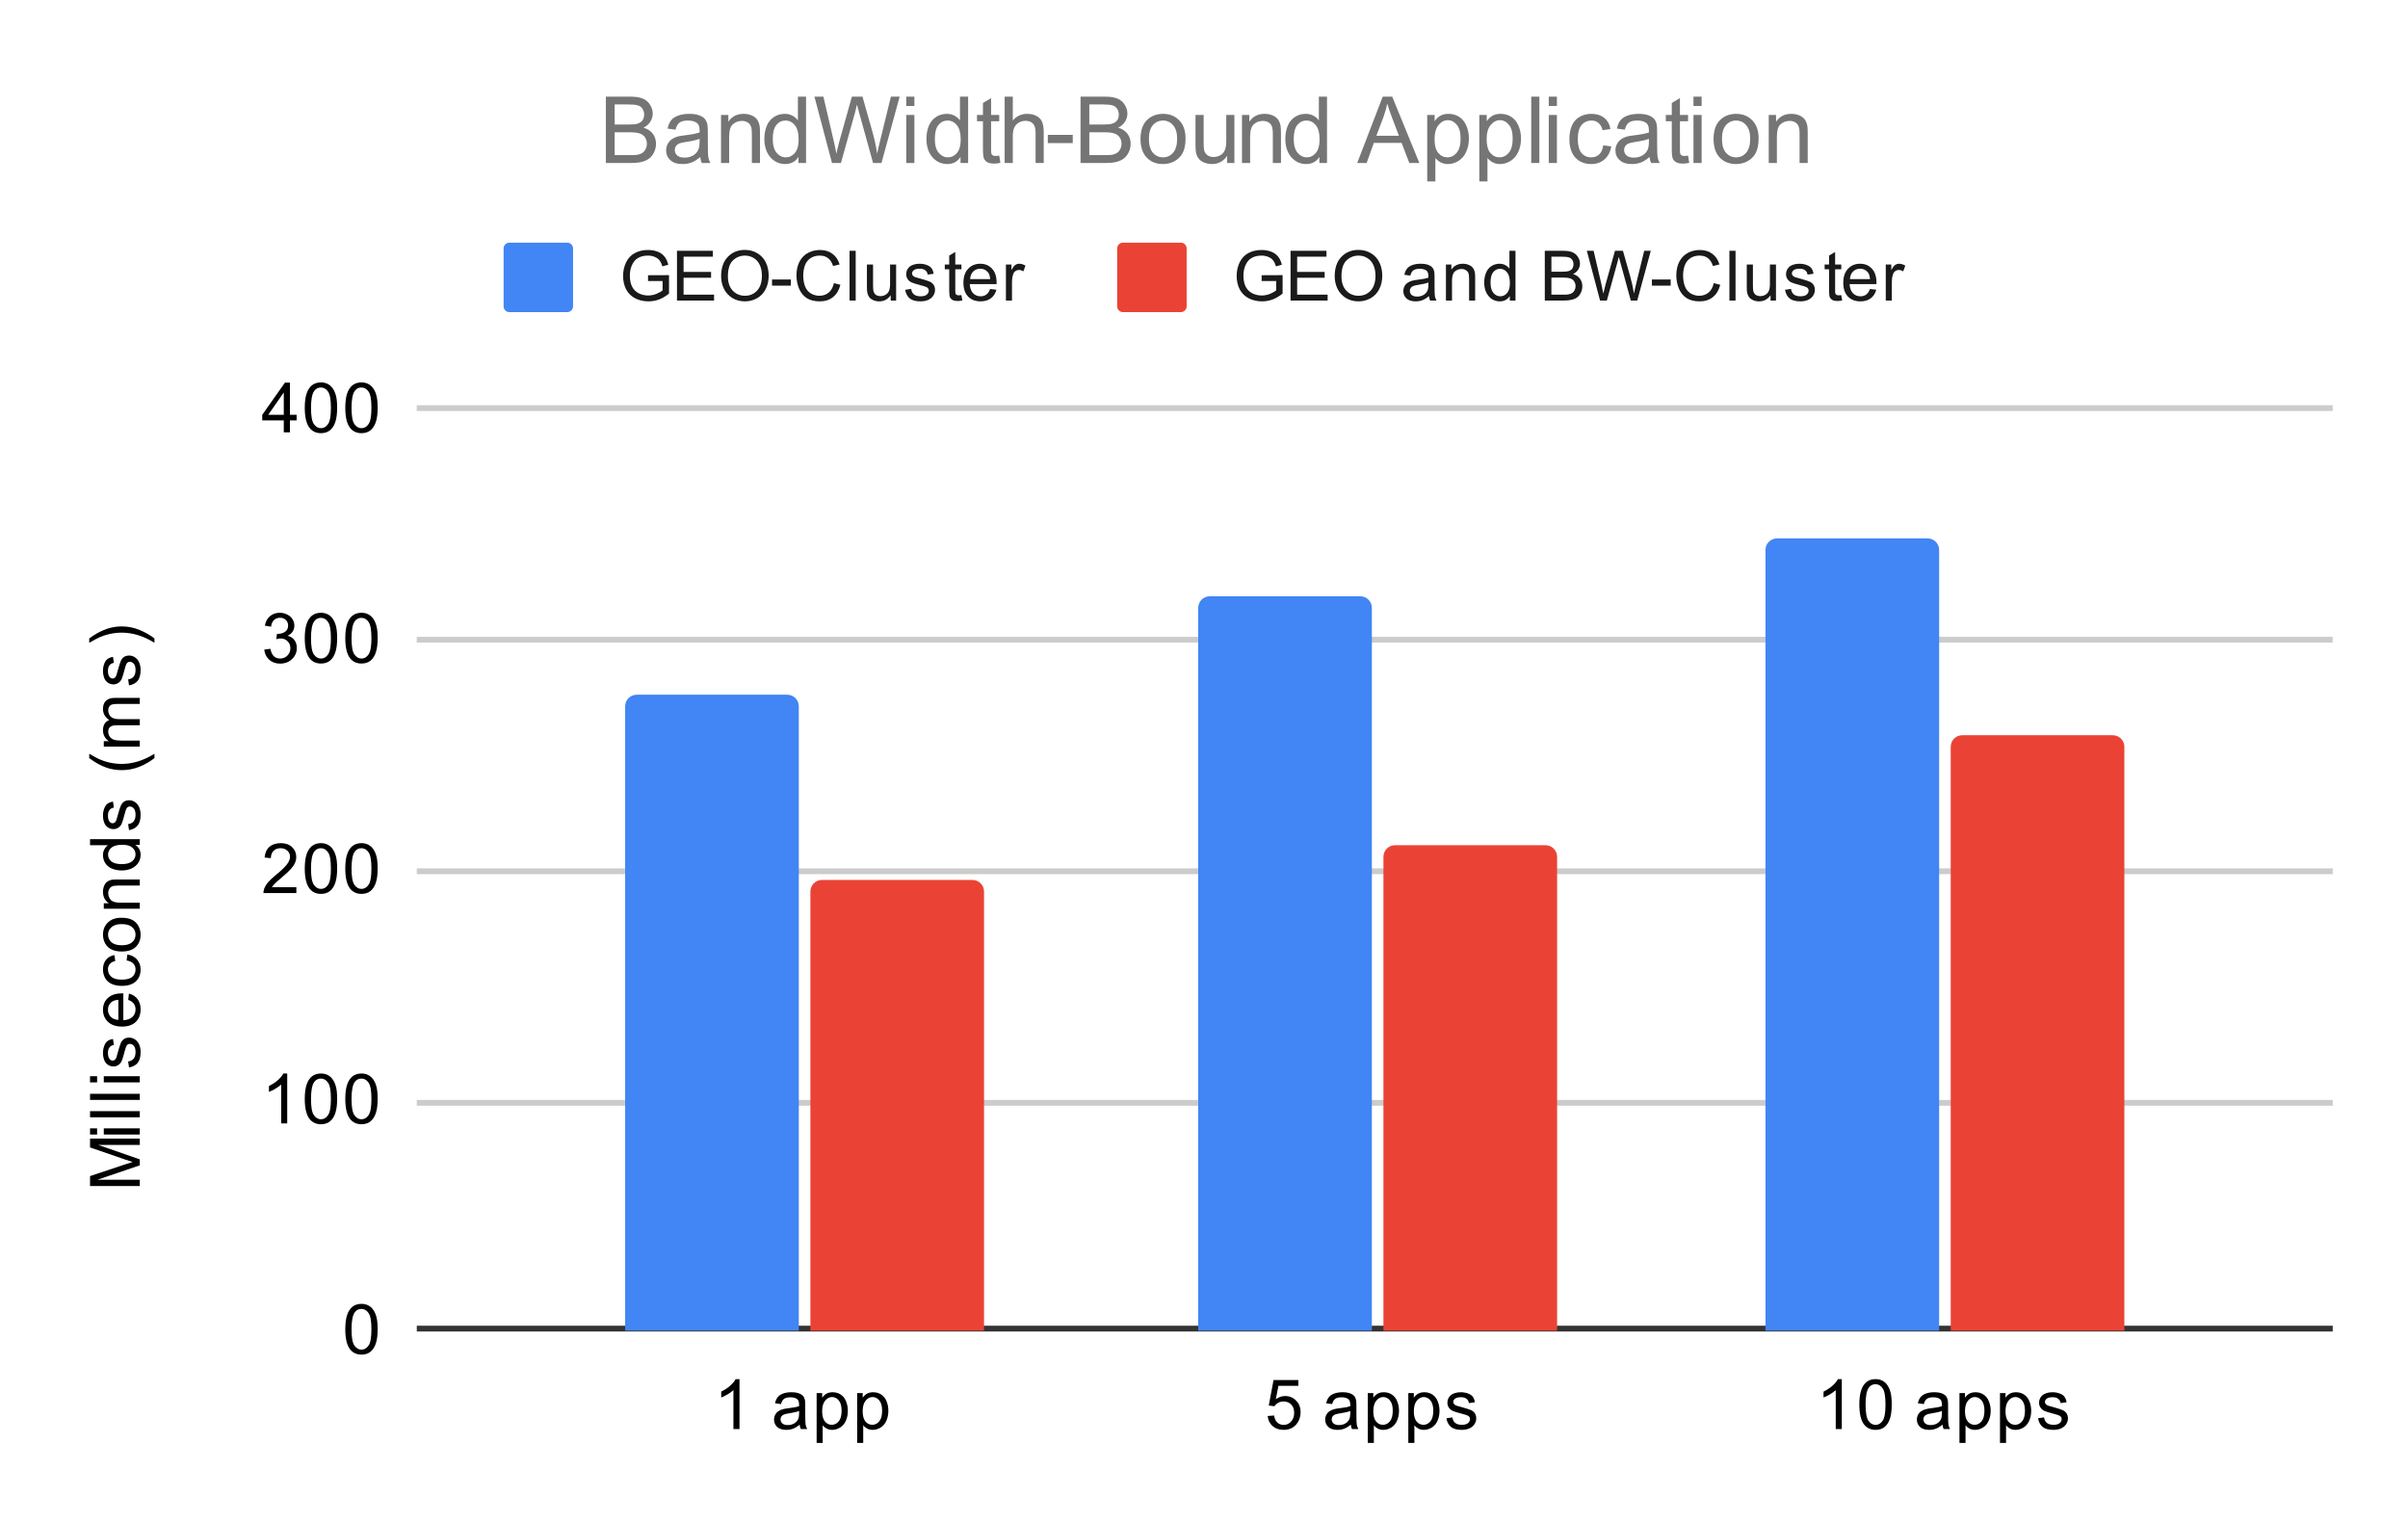 <svg version="1.1" viewBox="0.0 0.0 416.0 263.0" fill="none" stroke="none" stroke-linecap="square" stroke-miterlimit="10" width="416" height="263" xmlns:xlink="http://www.w3.org/1999/xlink" xmlns="http://www.w3.org/2000/svg"><path fill="#ffffff" d="M0 0L416.0 0L416.0 263.0L0 263.0L0 0Z" fill-rule="nonzero"/><path stroke="#333333" stroke-width="1.0" stroke-linecap="butt" d="M72.5 229.5L402.5 229.5" fill-rule="nonzero"/><path stroke="#cccccc" stroke-width="1.0" stroke-linecap="butt" d="M72.5 190.5L402.5 190.5" fill-rule="nonzero"/><path stroke="#cccccc" stroke-width="1.0" stroke-linecap="butt" d="M72.5 150.5L402.5 150.5" fill-rule="nonzero"/><path stroke="#cccccc" stroke-width="1.0" stroke-linecap="butt" d="M72.5 110.5L402.5 110.5" fill-rule="nonzero"/><path stroke="#cccccc" stroke-width="1.0" stroke-linecap="butt" d="M72.5 70.5L402.5 70.5" fill-rule="nonzero"/><clipPath id="id_0"><path d="M72.15 70.683L402.85 70.683L402.85 229.85L72.15 229.85L72.15 70.683Z" clip-rule="nonzero"/></clipPath><path stroke="#000000" stroke-width="2.0" stroke-linecap="butt" stroke-opacity="0.0" clip-path="url(#id_0)" d="M138.0 230.0L108.0 230.0L108.0 122.0C108.0 120.895 108.895 120.0 110.0 120.0L136.0 120.0C137.105 120.0 138.0 120.895 138.0 122.0Z" fill-rule="nonzero"/><path fill="#4285f4" clip-path="url(#id_0)" d="M138.0 230.0L108.0 230.0L108.0 122.0C108.0 120.895 108.895 120.0 110.0 120.0L136.0 120.0C137.105 120.0 138.0 120.895 138.0 122.0Z" fill-rule="nonzero"/><path stroke="#000000" stroke-width="2.0" stroke-linecap="butt" stroke-opacity="0.0" clip-path="url(#id_0)" d="M237.0 230.0L207.0 230.0L207.0 105.0C207.0 103.895 207.895 103.0 209.0 103.0L235.0 103.0C236.105 103.0 237.0 103.895 237.0 105.0Z" fill-rule="nonzero"/><path fill="#4285f4" clip-path="url(#id_0)" d="M237.0 230.0L207.0 230.0L207.0 105.0C207.0 103.895 207.895 103.0 209.0 103.0L235.0 103.0C236.105 103.0 237.0 103.895 237.0 105.0Z" fill-rule="nonzero"/><path stroke="#000000" stroke-width="2.0" stroke-linecap="butt" stroke-opacity="0.0" clip-path="url(#id_0)" d="M335.0 230.0L305.0 230.0L305.0 95.0C305.0 93.895 305.895 93.0 307.0 93.0L333.0 93.0C334.105 93.0 335.0 93.895 335.0 95.0Z" fill-rule="nonzero"/><path fill="#4285f4" clip-path="url(#id_0)" d="M335.0 230.0L305.0 230.0L305.0 95.0C305.0 93.895 305.895 93.0 307.0 93.0L333.0 93.0C334.105 93.0 335.0 93.895 335.0 95.0Z" fill-rule="nonzero"/><path stroke="#000000" stroke-width="2.0" stroke-linecap="butt" stroke-opacity="0.0" clip-path="url(#id_0)" d="M170.0 230.0L140.0 230.0L140.0 154.0C140.0 152.895 140.895 152.0 142.0 152.0L168.0 152.0C169.105 152.0 170.0 152.895 170.0 154.0Z" fill-rule="nonzero"/><path fill="#ea4335" clip-path="url(#id_0)" d="M170.0 230.0L140.0 230.0L140.0 154.0C140.0 152.895 140.895 152.0 142.0 152.0L168.0 152.0C169.105 152.0 170.0 152.895 170.0 154.0Z" fill-rule="nonzero"/><path stroke="#000000" stroke-width="2.0" stroke-linecap="butt" stroke-opacity="0.0" clip-path="url(#id_0)" d="M269.0 230.0L239.0 230.0L239.0 148.0C239.0 146.895 239.895 146.0 241.0 146.0L267.0 146.0C268.105 146.0 269.0 146.895 269.0 148.0Z" fill-rule="nonzero"/><path fill="#ea4335" clip-path="url(#id_0)" d="M269.0 230.0L239.0 230.0L239.0 148.0C239.0 146.895 239.895 146.0 241.0 146.0L267.0 146.0C268.105 146.0 269.0 146.895 269.0 148.0Z" fill-rule="nonzero"/><path stroke="#000000" stroke-width="2.0" stroke-linecap="butt" stroke-opacity="0.0" clip-path="url(#id_0)" d="M367.0 230.0L337.0 230.0L337.0 129.0C337.0 127.895 337.895 127.0 339.0 127.0L365.0 127.0C366.105 127.0 367.0 127.895 367.0 129.0Z" fill-rule="nonzero"/><path fill="#ea4335" clip-path="url(#id_0)" d="M367.0 230.0L337.0 230.0L337.0 129.0C337.0 127.895 337.895 127.0 339.0 127.0L365.0 127.0C366.105 127.0 367.0 127.895 367.0 129.0Z" fill-rule="nonzero"/><path fill="#000000" d="M24.15 204.876L15.556 204.876L15.556 203.157L21.634 201.126Q22.494 200.845 22.916 200.72Q22.447 200.579 21.541 200.267L15.556 198.204L15.556 196.673L24.15 196.673L24.15 197.767L16.963 197.767L24.15 200.267L24.15 201.298L16.838 203.782L24.15 203.782L24.15 204.876ZM16.775 195.97L15.556 195.97L15.556 194.907L16.775 194.907L16.775 195.97ZM24.15 195.97L17.931 195.97L17.931 194.907L24.15 194.907L24.15 195.97ZM24.15 193.001L15.556 193.001L15.556 191.939L24.15 191.939L24.15 193.001ZM24.15 190.001L15.556 190.001L15.556 188.939L24.15 188.939L24.15 190.001ZM16.775 186.97L15.556 186.97L15.556 185.907L16.775 185.907L16.775 186.97ZM24.15 186.97L17.931 186.97L17.931 185.907L24.15 185.907L24.15 186.97ZM22.291 184.392L22.134 183.36Q22.759 183.267 23.088 182.876Q23.416 182.47 23.416 181.735Q23.416 181.017 23.134 180.673Q22.838 180.314 22.431 180.314Q22.072 180.314 21.869 180.626Q21.728 180.845 21.509 181.704Q21.213 182.86 21.009 183.314Q20.791 183.751 20.416 183.985Q20.041 184.22 19.572 184.22Q19.166 184.22 18.806 184.032Q18.447 183.845 18.213 183.517Q18.041 183.267 17.916 182.845Q17.791 182.423 17.791 181.923Q17.791 181.204 18.009 180.657Q18.213 180.095 18.572 179.829Q18.931 179.564 19.525 179.47L19.666 180.501Q19.197 180.564 18.931 180.907Q18.65 181.235 18.65 181.86Q18.65 182.579 18.9 182.892Q19.134 183.204 19.463 183.204Q19.666 183.204 19.822 183.079Q19.994 182.939 20.103 182.673Q20.166 182.517 20.369 181.735Q20.681 180.61 20.869 180.173Q21.056 179.735 21.416 179.485Q21.775 179.235 22.322 179.235Q22.853 179.235 23.322 179.548Q23.775 179.845 24.041 180.423Q24.291 181.001 24.291 181.735Q24.291 182.954 23.791 183.595Q23.275 184.22 22.291 184.392ZM22.15 172.72L22.275 171.626Q23.228 171.876 23.759 172.579Q24.291 173.282 24.291 174.36Q24.291 175.72 23.447 176.532Q22.603 177.329 21.088 177.329Q19.525 177.329 18.666 176.517Q17.791 175.704 17.791 174.423Q17.791 173.173 18.634 172.392Q19.478 171.595 21.025 171.595Q21.119 171.595 21.306 171.595L21.306 176.235Q22.338 176.173 22.884 175.657Q23.416 175.142 23.416 174.36Q23.416 173.782 23.119 173.376Q22.806 172.954 22.15 172.72ZM20.447 176.173L20.447 172.704Q19.65 172.767 19.259 173.095Q18.65 173.61 18.65 174.407Q18.65 175.142 19.134 175.642Q19.619 176.126 20.447 176.173ZM21.869 165.907L22.009 164.876Q23.072 165.048 23.681 165.751Q24.291 166.454 24.291 167.47Q24.291 168.751 23.463 169.532Q22.619 170.298 21.056 170.298Q20.056 170.298 19.306 169.97Q18.541 169.626 18.166 168.954Q17.791 168.267 17.791 167.454Q17.791 166.454 18.306 165.814Q18.806 165.157 19.759 164.97L19.916 166.001Q19.291 166.142 18.978 166.517Q18.65 166.892 18.65 167.423Q18.65 168.22 19.228 168.72Q19.791 169.22 21.025 169.22Q22.291 169.22 22.853 168.735Q23.416 168.251 23.416 167.485Q23.416 166.86 23.041 166.454Q22.666 166.032 21.869 165.907ZM21.041 164.36Q19.306 164.36 18.478 163.407Q17.791 162.61 17.791 161.454Q17.791 160.173 18.634 159.36Q19.463 158.532 20.947 158.532Q22.15 158.532 22.838 158.892Q23.525 159.251 23.916 159.954Q24.291 160.642 24.291 161.454Q24.291 162.751 23.463 163.564Q22.619 164.36 21.041 164.36ZM21.041 163.282Q22.228 163.282 22.822 162.767Q23.416 162.235 23.416 161.454Q23.416 160.657 22.822 160.142Q22.228 159.626 21.009 159.626Q19.853 159.626 19.259 160.157Q18.666 160.673 18.666 161.454Q18.666 162.235 19.259 162.767Q19.838 163.282 21.041 163.282ZM24.15 156.97L17.931 156.97L17.931 156.032L18.806 156.032Q17.791 155.345 17.791 154.048Q17.791 153.485 17.994 153.017Q18.197 152.532 18.525 152.298Q18.853 152.064 19.291 151.97Q19.588 151.923 20.322 151.923L24.15 151.923L24.15 152.97L20.369 152.97Q19.713 152.97 19.4 153.095Q19.088 153.22 18.9 153.532Q18.697 153.845 18.697 154.267Q18.697 154.939 19.134 155.439Q19.556 155.923 20.744 155.923L24.15 155.923L24.15 156.97ZM24.15 145.939L23.369 145.939Q24.291 146.532 24.291 147.673Q24.291 148.423 23.884 149.048Q23.463 149.673 22.728 150.017Q21.994 150.36 21.041 150.36Q20.119 150.36 19.353 150.048Q18.588 149.735 18.197 149.11Q17.791 148.485 17.791 147.72Q17.791 147.157 18.025 146.72Q18.259 146.282 18.634 146.001L15.556 146.001L15.556 144.954L24.15 144.954L24.15 145.939ZM21.041 149.267Q22.244 149.267 22.838 148.767Q23.416 148.267 23.416 147.579Q23.416 146.892 22.853 146.407Q22.291 145.923 21.134 145.923Q19.853 145.923 19.259 146.423Q18.666 146.907 18.666 147.626Q18.666 148.329 19.244 148.798Q19.806 149.267 21.041 149.267ZM22.291 143.392L22.134 142.36Q22.759 142.267 23.088 141.876Q23.416 141.47 23.416 140.735Q23.416 140.017 23.134 139.673Q22.838 139.314 22.431 139.314Q22.072 139.314 21.869 139.626Q21.728 139.845 21.509 140.704Q21.213 141.86 21.009 142.314Q20.791 142.751 20.416 142.985Q20.041 143.22 19.572 143.22Q19.166 143.22 18.806 143.032Q18.447 142.845 18.213 142.517Q18.041 142.267 17.916 141.845Q17.791 141.423 17.791 140.923Q17.791 140.204 18.009 139.657Q18.213 139.095 18.572 138.829Q18.931 138.564 19.525 138.47L19.666 139.501Q19.197 139.564 18.931 139.907Q18.65 140.235 18.65 140.86Q18.65 141.579 18.9 141.892Q19.134 142.204 19.463 142.204Q19.666 142.204 19.822 142.079Q19.994 141.939 20.103 141.673Q20.166 141.517 20.369 140.735Q20.681 139.61 20.869 139.173Q21.056 138.735 21.416 138.485Q21.775 138.235 22.322 138.235Q22.853 138.235 23.322 138.548Q23.775 138.845 24.041 139.423Q24.291 140.001 24.291 140.735Q24.291 141.954 23.791 142.595Q23.275 143.22 22.291 143.392ZM26.681 130.954Q25.572 131.829 24.103 132.439Q22.619 133.032 21.041 133.032Q19.65 133.032 18.369 132.595Q16.884 132.064 15.416 130.954L15.416 130.204Q16.634 130.907 17.15 131.142Q17.963 131.501 18.838 131.704Q19.931 131.954 21.041 131.954Q23.869 131.954 26.681 130.204L26.681 130.954ZM24.15 128.97L17.931 128.97L17.931 128.032L18.806 128.032Q18.338 127.735 18.072 127.251Q17.791 126.767 17.791 126.142Q17.791 125.454 18.072 125.017Q18.353 124.564 18.869 124.392Q17.791 123.642 17.791 122.47Q17.791 121.532 18.306 121.048Q18.806 120.548 19.884 120.548L24.15 120.548L24.15 121.595L20.228 121.595Q19.603 121.595 19.322 121.704Q19.041 121.798 18.869 122.064Q18.697 122.329 18.697 122.704Q18.697 123.36 19.134 123.798Q19.572 124.22 20.541 124.22L24.15 124.22L24.15 125.282L20.103 125.282Q19.4 125.282 19.056 125.548Q18.697 125.798 18.697 126.376Q18.697 126.829 18.931 127.204Q19.166 127.579 19.619 127.751Q20.072 127.923 20.916 127.923L24.15 127.923L24.15 128.97ZM22.291 118.392L22.134 117.36Q22.759 117.267 23.088 116.876Q23.416 116.47 23.416 115.735Q23.416 115.017 23.134 114.673Q22.838 114.314 22.431 114.314Q22.072 114.314 21.869 114.626Q21.728 114.845 21.509 115.704Q21.213 116.86 21.009 117.314Q20.791 117.751 20.416 117.985Q20.041 118.22 19.572 118.22Q19.166 118.22 18.806 118.032Q18.447 117.845 18.213 117.517Q18.041 117.267 17.916 116.845Q17.791 116.423 17.791 115.923Q17.791 115.204 18.009 114.657Q18.213 114.095 18.572 113.829Q18.931 113.564 19.525 113.47L19.666 114.501Q19.197 114.564 18.931 114.907Q18.65 115.235 18.65 115.86Q18.65 116.579 18.9 116.892Q19.134 117.204 19.463 117.204Q19.666 117.204 19.822 117.079Q19.994 116.939 20.103 116.673Q20.166 116.517 20.369 115.735Q20.681 114.61 20.869 114.173Q21.056 113.735 21.416 113.485Q21.775 113.235 22.322 113.235Q22.853 113.235 23.322 113.548Q23.775 113.845 24.041 114.423Q24.291 115.001 24.291 115.735Q24.291 116.954 23.791 117.595Q23.275 118.22 22.291 118.392ZM26.681 110.282L26.681 111.032Q23.869 109.282 21.041 109.282Q19.947 109.282 18.853 109.532Q17.978 109.735 17.166 110.095Q16.65 110.329 15.416 111.032L15.416 110.282Q16.884 109.189 18.369 108.657Q19.65 108.204 21.041 108.204Q22.619 108.204 24.103 108.814Q25.572 109.423 26.681 110.282Z" fill-rule="nonzero"/><path fill="#000000" d="M59.65 229.616Q59.65 228.084 59.962 227.162Q60.275 226.225 60.884 225.725Q61.509 225.225 62.447 225.225Q63.134 225.225 63.65 225.506Q64.181 225.787 64.525 226.319Q64.869 226.834 65.056 227.584Q65.244 228.334 65.244 229.616Q65.244 231.131 64.931 232.053Q64.634 232.975 64.009 233.491Q63.4 233.991 62.447 233.991Q61.212 233.991 60.494 233.1Q59.65 232.037 59.65 229.616ZM60.728 229.616Q60.728 231.725 61.228 232.428Q61.728 233.131 62.447 233.131Q63.181 233.131 63.666 232.428Q64.166 231.725 64.166 229.616Q64.166 227.491 63.666 226.803Q63.181 226.1 62.431 226.1Q61.712 226.1 61.275 226.709Q60.728 227.491 60.728 229.616Z" fill-rule="nonzero"/><path fill="#000000" d="M49.619 194.058L48.572 194.058L48.572 187.34Q48.181 187.699 47.556 188.074Q46.947 188.433 46.462 188.605L46.462 187.59Q47.337 187.168 47.994 186.59Q48.666 185.996 48.947 185.433L49.619 185.433L49.619 194.058ZM52.65 189.824Q52.65 188.293 52.962 187.371Q53.275 186.433 53.884 185.933Q54.509 185.433 55.447 185.433Q56.134 185.433 56.65 185.715Q57.181 185.996 57.525 186.527Q57.869 187.043 58.056 187.793Q58.244 188.543 58.244 189.824Q58.244 191.34 57.931 192.261Q57.634 193.183 57.009 193.699Q56.4 194.199 55.447 194.199Q54.212 194.199 53.494 193.308Q52.65 192.246 52.65 189.824ZM53.728 189.824Q53.728 191.933 54.228 192.636Q54.728 193.34 55.447 193.34Q56.181 193.34 56.666 192.636Q57.166 191.933 57.166 189.824Q57.166 187.699 56.666 187.011Q56.181 186.308 55.431 186.308Q54.712 186.308 54.275 186.918Q53.728 187.699 53.728 189.824ZM59.65 189.824Q59.65 188.293 59.962 187.371Q60.275 186.433 60.884 185.933Q61.509 185.433 62.447 185.433Q63.134 185.433 63.65 185.715Q64.181 185.996 64.525 186.527Q64.869 187.043 65.056 187.793Q65.244 188.543 65.244 189.824Q65.244 191.34 64.931 192.261Q64.634 193.183 64.009 193.699Q63.4 194.199 62.447 194.199Q61.212 194.199 60.494 193.308Q59.65 192.246 59.65 189.824ZM60.728 189.824Q60.728 191.933 61.228 192.636Q61.728 193.34 62.447 193.34Q63.181 193.34 63.666 192.636Q64.166 191.933 64.166 189.824Q64.166 187.699 63.666 187.011Q63.181 186.308 62.431 186.308Q61.712 186.308 61.275 186.918Q60.728 187.699 60.728 189.824Z" fill-rule="nonzero"/><path fill="#000000" d="M51.197 153.251L51.197 154.267L45.509 154.267Q45.509 153.892 45.634 153.532Q45.853 152.954 46.322 152.392Q46.806 151.829 47.712 151.095Q49.119 149.939 49.603 149.267Q50.103 148.595 50.103 148.001Q50.103 147.376 49.65 146.954Q49.197 146.517 48.478 146.517Q47.712 146.517 47.259 146.97Q46.806 147.423 46.791 148.235L45.712 148.126Q45.822 146.907 46.541 146.282Q47.275 145.642 48.509 145.642Q49.744 145.642 50.462 146.329Q51.181 147.017 51.181 148.032Q51.181 148.548 50.962 149.048Q50.759 149.532 50.259 150.095Q49.775 150.642 48.65 151.595Q47.697 152.392 47.416 152.689Q47.15 152.97 46.978 153.251L51.197 153.251ZM52.65 150.032Q52.65 148.501 52.962 147.579Q53.275 146.642 53.884 146.142Q54.509 145.642 55.447 145.642Q56.134 145.642 56.65 145.923Q57.181 146.204 57.525 146.735Q57.869 147.251 58.056 148.001Q58.244 148.751 58.244 150.032Q58.244 151.548 57.931 152.47Q57.634 153.392 57.009 153.907Q56.4 154.407 55.447 154.407Q54.212 154.407 53.494 153.517Q52.65 152.454 52.65 150.032ZM53.728 150.032Q53.728 152.142 54.228 152.845Q54.728 153.548 55.447 153.548Q56.181 153.548 56.666 152.845Q57.166 152.142 57.166 150.032Q57.166 147.907 56.666 147.22Q56.181 146.517 55.431 146.517Q54.712 146.517 54.275 147.126Q53.728 147.907 53.728 150.032ZM59.65 150.032Q59.65 148.501 59.962 147.579Q60.275 146.642 60.884 146.142Q61.509 145.642 62.447 145.642Q63.134 145.642 63.65 145.923Q64.181 146.204 64.525 146.735Q64.869 147.251 65.056 148.001Q65.244 148.751 65.244 150.032Q65.244 151.548 64.931 152.47Q64.634 153.392 64.009 153.907Q63.4 154.407 62.447 154.407Q61.212 154.407 60.494 153.517Q59.65 152.454 59.65 150.032ZM60.728 150.032Q60.728 152.142 61.228 152.845Q61.728 153.548 62.447 153.548Q63.181 153.548 63.666 152.845Q64.166 152.142 64.166 150.032Q64.166 147.907 63.666 147.22Q63.181 146.517 62.431 146.517Q61.712 146.517 61.275 147.126Q60.728 147.907 60.728 150.032Z" fill-rule="nonzero"/><path fill="#000000" d="M45.65 112.209L46.712 112.069Q46.884 112.959 47.322 113.366Q47.759 113.756 48.384 113.756Q49.134 113.756 49.65 113.241Q50.166 112.725 50.166 111.959Q50.166 111.241 49.681 110.772Q49.212 110.287 48.478 110.287Q48.181 110.287 47.728 110.412L47.853 109.475Q47.962 109.491 48.025 109.491Q48.697 109.491 49.228 109.147Q49.775 108.787 49.775 108.053Q49.775 107.475 49.384 107.1Q48.994 106.709 48.369 106.709Q47.759 106.709 47.337 107.1Q46.931 107.491 46.822 108.256L45.759 108.069Q45.947 107.022 46.634 106.444Q47.322 105.85 48.337 105.85Q49.041 105.85 49.634 106.162Q50.228 106.459 50.541 106.975Q50.853 107.491 50.853 108.084Q50.853 108.631 50.556 109.1Q50.259 109.553 49.681 109.819Q50.431 109.991 50.853 110.553Q51.275 111.1 51.275 111.944Q51.275 113.069 50.447 113.85Q49.634 114.631 48.384 114.631Q47.259 114.631 46.509 113.959Q45.759 113.272 45.65 112.209ZM52.65 110.241Q52.65 108.709 52.962 107.787Q53.275 106.85 53.884 106.35Q54.509 105.85 55.447 105.85Q56.134 105.85 56.65 106.131Q57.181 106.412 57.525 106.944Q57.869 107.459 58.056 108.209Q58.244 108.959 58.244 110.241Q58.244 111.756 57.931 112.678Q57.634 113.6 57.009 114.116Q56.4 114.616 55.447 114.616Q54.212 114.616 53.494 113.725Q52.65 112.662 52.65 110.241ZM53.728 110.241Q53.728 112.35 54.228 113.053Q54.728 113.756 55.447 113.756Q56.181 113.756 56.666 113.053Q57.166 112.35 57.166 110.241Q57.166 108.116 56.666 107.428Q56.181 106.725 55.431 106.725Q54.712 106.725 54.275 107.334Q53.728 108.116 53.728 110.241ZM59.65 110.241Q59.65 108.709 59.962 107.787Q60.275 106.85 60.884 106.35Q61.509 105.85 62.447 105.85Q63.134 105.85 63.65 106.131Q64.181 106.412 64.525 106.944Q64.869 107.459 65.056 108.209Q65.244 108.959 65.244 110.241Q65.244 111.756 64.931 112.678Q64.634 113.6 64.009 114.116Q63.4 114.616 62.447 114.616Q61.212 114.616 60.494 113.725Q59.65 112.662 59.65 110.241ZM60.728 110.241Q60.728 112.35 61.228 113.053Q61.728 113.756 62.447 113.756Q63.181 113.756 63.666 113.053Q64.166 112.35 64.166 110.241Q64.166 108.116 63.666 107.428Q63.181 106.725 62.431 106.725Q61.712 106.725 61.275 107.334Q60.728 108.116 60.728 110.241Z" fill-rule="nonzero"/><path fill="#000000" d="M49.025 74.683L49.025 72.621L45.306 72.621L45.306 71.652L49.228 66.09L50.087 66.09L50.087 71.652L51.244 71.652L51.244 72.621L50.087 72.621L50.087 74.683L49.025 74.683ZM49.025 71.652L49.025 67.793L46.337 71.652L49.025 71.652ZM52.65 70.449Q52.65 68.918 52.962 67.996Q53.275 67.058 53.884 66.558Q54.509 66.058 55.447 66.058Q56.134 66.058 56.65 66.34Q57.181 66.621 57.525 67.152Q57.869 67.668 58.056 68.418Q58.244 69.168 58.244 70.449Q58.244 71.965 57.931 72.886Q57.634 73.808 57.009 74.324Q56.4 74.824 55.447 74.824Q54.212 74.824 53.494 73.933Q52.65 72.871 52.65 70.449ZM53.728 70.449Q53.728 72.558 54.228 73.261Q54.728 73.965 55.447 73.965Q56.181 73.965 56.666 73.261Q57.166 72.558 57.166 70.449Q57.166 68.324 56.666 67.636Q56.181 66.933 55.431 66.933Q54.712 66.933 54.275 67.543Q53.728 68.324 53.728 70.449ZM59.65 70.449Q59.65 68.918 59.962 67.996Q60.275 67.058 60.884 66.558Q61.509 66.058 62.447 66.058Q63.134 66.058 63.65 66.34Q64.181 66.621 64.525 67.152Q64.869 67.668 65.056 68.418Q65.244 69.168 65.244 70.449Q65.244 71.965 64.931 72.886Q64.634 73.808 64.009 74.324Q63.4 74.824 62.447 74.824Q61.212 74.824 60.494 73.933Q59.65 72.871 59.65 70.449ZM60.728 70.449Q60.728 72.558 61.228 73.261Q61.728 73.965 62.447 73.965Q63.181 73.965 63.666 73.261Q64.166 72.558 64.166 70.449Q64.166 68.324 63.666 67.636Q63.181 66.933 62.431 66.933Q61.712 66.933 61.275 67.543Q60.728 68.324 60.728 70.449Z" fill-rule="nonzero"/><path fill="#000000" d="M127.752 246.85L126.705 246.85L126.705 240.131Q126.315 240.491 125.69 240.866Q125.08 241.225 124.596 241.397L124.596 240.381Q125.471 239.959 126.127 239.381Q126.799 238.787 127.08 238.225L127.752 238.225L127.752 246.85ZM138.143 246.084Q137.549 246.584 137.002 246.787Q136.471 246.991 135.846 246.991Q134.815 246.991 134.268 246.491Q133.721 245.991 133.721 245.209Q133.721 244.756 133.924 244.381Q134.127 243.991 134.471 243.772Q134.815 243.537 135.237 243.428Q135.534 243.334 136.174 243.256Q137.44 243.116 138.049 242.897Q138.049 242.678 138.049 242.631Q138.049 241.975 137.752 241.709Q137.346 241.366 136.549 241.366Q135.815 241.366 135.455 241.631Q135.096 241.881 134.924 242.537L133.893 242.397Q134.034 241.741 134.362 241.334Q134.69 240.928 135.299 240.709Q135.909 240.491 136.705 240.491Q137.502 240.491 138.002 240.678Q138.502 240.866 138.737 241.147Q138.971 241.428 139.065 241.866Q139.112 242.131 139.112 242.834L139.112 244.241Q139.112 245.709 139.174 246.1Q139.252 246.491 139.455 246.85L138.346 246.85Q138.19 246.522 138.143 246.084ZM138.049 243.725Q137.471 243.959 136.33 244.131Q135.674 244.225 135.409 244.35Q135.143 244.459 134.987 244.678Q134.846 244.897 134.846 245.178Q134.846 245.6 135.159 245.881Q135.487 246.162 136.096 246.162Q136.705 246.162 137.174 245.897Q137.659 245.631 137.877 245.162Q138.049 244.803 138.049 244.116L138.049 243.725ZM141.08 249.241L141.08 240.631L142.034 240.631L142.034 241.428Q142.377 240.959 142.799 240.725Q143.237 240.491 143.846 240.491Q144.643 240.491 145.252 240.897Q145.862 241.303 146.159 242.053Q146.471 242.803 146.471 243.694Q146.471 244.647 146.127 245.412Q145.799 246.178 145.143 246.584Q144.487 246.991 143.768 246.991Q143.237 246.991 142.815 246.772Q142.393 246.537 142.127 246.209L142.127 249.241L141.08 249.241ZM142.034 243.772Q142.034 244.975 142.518 245.553Q143.002 246.116 143.69 246.116Q144.393 246.116 144.893 245.522Q145.393 244.928 145.393 243.678Q145.393 242.491 144.909 241.912Q144.424 241.319 143.737 241.319Q143.065 241.319 142.549 241.944Q142.034 242.569 142.034 243.772ZM148.08 249.241L148.08 240.631L149.034 240.631L149.034 241.428Q149.377 240.959 149.799 240.725Q150.237 240.491 150.846 240.491Q151.643 240.491 152.252 240.897Q152.862 241.303 153.159 242.053Q153.471 242.803 153.471 243.694Q153.471 244.647 153.127 245.412Q152.799 246.178 152.143 246.584Q151.487 246.991 150.768 246.991Q150.237 246.991 149.815 246.772Q149.393 246.537 149.127 246.209L149.127 249.241L148.08 249.241ZM149.034 243.772Q149.034 244.975 149.518 245.553Q150.002 246.116 150.69 246.116Q151.393 246.116 151.893 245.522Q152.393 244.928 152.393 243.678Q152.393 242.491 151.909 241.912Q151.424 241.319 150.737 241.319Q150.065 241.319 149.549 241.944Q149.034 242.569 149.034 243.772Z" fill-rule="nonzero"/><path fill="#000000" d="M219.0 244.6L220.109 244.506Q220.234 245.319 220.672 245.725Q221.125 246.131 221.766 246.131Q222.516 246.131 223.047 245.553Q223.578 244.975 223.578 244.037Q223.578 243.131 223.062 242.616Q222.562 242.084 221.734 242.084Q221.234 242.084 220.812 242.319Q220.406 242.553 220.172 242.912L219.188 242.787L220.016 238.381L224.297 238.381L224.297 239.381L220.859 239.381L220.406 241.694Q221.172 241.147 222.016 241.147Q223.141 241.147 223.906 241.928Q224.688 242.709 224.688 243.944Q224.688 245.1 224.016 245.959Q223.188 246.991 221.766 246.991Q220.594 246.991 219.844 246.334Q219.109 245.678 219.0 244.6ZM233.359 246.084Q232.766 246.584 232.219 246.787Q231.688 246.991 231.062 246.991Q230.031 246.991 229.484 246.491Q228.938 245.991 228.938 245.209Q228.938 244.756 229.141 244.381Q229.344 243.991 229.688 243.772Q230.031 243.537 230.453 243.428Q230.75 243.334 231.391 243.256Q232.656 243.116 233.266 242.897Q233.266 242.678 233.266 242.631Q233.266 241.975 232.969 241.709Q232.562 241.366 231.766 241.366Q231.031 241.366 230.672 241.631Q230.312 241.881 230.141 242.537L229.109 242.397Q229.25 241.741 229.578 241.334Q229.906 240.928 230.516 240.709Q231.125 240.491 231.922 240.491Q232.719 240.491 233.219 240.678Q233.719 240.866 233.953 241.147Q234.188 241.428 234.281 241.866Q234.328 242.131 234.328 242.834L234.328 244.241Q234.328 245.709 234.391 246.1Q234.469 246.491 234.672 246.85L233.562 246.85Q233.406 246.522 233.359 246.084ZM233.266 243.725Q232.688 243.959 231.547 244.131Q230.891 244.225 230.625 244.35Q230.359 244.459 230.203 244.678Q230.062 244.897 230.062 245.178Q230.062 245.6 230.375 245.881Q230.703 246.162 231.312 246.162Q231.922 246.162 232.391 245.897Q232.875 245.631 233.094 245.162Q233.266 244.803 233.266 244.116L233.266 243.725ZM236.297 249.241L236.297 240.631L237.25 240.631L237.25 241.428Q237.594 240.959 238.016 240.725Q238.453 240.491 239.062 240.491Q239.859 240.491 240.469 240.897Q241.078 241.303 241.375 242.053Q241.688 242.803 241.688 243.694Q241.688 244.647 241.344 245.412Q241.016 246.178 240.359 246.584Q239.703 246.991 238.984 246.991Q238.453 246.991 238.031 246.772Q237.609 246.537 237.344 246.209L237.344 249.241L236.297 249.241ZM237.25 243.772Q237.25 244.975 237.734 245.553Q238.219 246.116 238.906 246.116Q239.609 246.116 240.109 245.522Q240.609 244.928 240.609 243.678Q240.609 242.491 240.125 241.912Q239.641 241.319 238.953 241.319Q238.281 241.319 237.766 241.944Q237.25 242.569 237.25 243.772ZM243.297 249.241L243.297 240.631L244.25 240.631L244.25 241.428Q244.594 240.959 245.016 240.725Q245.453 240.491 246.062 240.491Q246.859 240.491 247.469 240.897Q248.078 241.303 248.375 242.053Q248.688 242.803 248.688 243.694Q248.688 244.647 248.344 245.412Q248.016 246.178 247.359 246.584Q246.703 246.991 245.984 246.991Q245.453 246.991 245.031 246.772Q244.609 246.537 244.344 246.209L244.344 249.241L243.297 249.241ZM244.25 243.772Q244.25 244.975 244.734 245.553Q245.219 246.116 245.906 246.116Q246.609 246.116 247.109 245.522Q247.609 244.928 247.609 243.678Q247.609 242.491 247.125 241.912Q246.641 241.319 245.953 241.319Q245.281 241.319 244.766 241.944Q244.25 242.569 244.25 243.772ZM249.875 244.991L250.906 244.834Q251.0 245.459 251.391 245.787Q251.797 246.116 252.531 246.116Q253.25 246.116 253.594 245.834Q253.953 245.537 253.953 245.131Q253.953 244.772 253.641 244.569Q253.422 244.428 252.562 244.209Q251.406 243.912 250.953 243.709Q250.516 243.491 250.281 243.116Q250.047 242.741 250.047 242.272Q250.047 241.866 250.234 241.506Q250.422 241.147 250.75 240.912Q251.0 240.741 251.422 240.616Q251.844 240.491 252.344 240.491Q253.062 240.491 253.609 240.709Q254.172 240.912 254.438 241.272Q254.703 241.631 254.797 242.225L253.766 242.366Q253.703 241.897 253.359 241.631Q253.031 241.35 252.406 241.35Q251.688 241.35 251.375 241.6Q251.062 241.834 251.062 242.162Q251.062 242.366 251.188 242.522Q251.328 242.694 251.594 242.803Q251.75 242.866 252.531 243.069Q253.656 243.381 254.094 243.569Q254.531 243.756 254.781 244.116Q255.031 244.475 255.031 245.022Q255.031 245.553 254.719 246.022Q254.422 246.475 253.844 246.741Q253.266 246.991 252.531 246.991Q251.312 246.991 250.672 246.491Q250.047 245.975 249.875 244.991Z" fill-rule="nonzero"/><path fill="#000000" d="M318.185 246.85L317.138 246.85L317.138 240.131Q316.748 240.491 316.123 240.866Q315.513 241.225 315.029 241.397L315.029 240.381Q315.904 239.959 316.56 239.381Q317.232 238.787 317.513 238.225L318.185 238.225L318.185 246.85ZM321.216 242.616Q321.216 241.084 321.529 240.162Q321.841 239.225 322.451 238.725Q323.076 238.225 324.013 238.225Q324.701 238.225 325.216 238.506Q325.748 238.787 326.091 239.319Q326.435 239.834 326.623 240.584Q326.81 241.334 326.81 242.616Q326.81 244.131 326.498 245.053Q326.201 245.975 325.576 246.491Q324.966 246.991 324.013 246.991Q322.779 246.991 322.06 246.1Q321.216 245.037 321.216 242.616ZM322.295 242.616Q322.295 244.725 322.795 245.428Q323.295 246.131 324.013 246.131Q324.748 246.131 325.232 245.428Q325.732 244.725 325.732 242.616Q325.732 240.491 325.232 239.803Q324.748 239.1 323.998 239.1Q323.279 239.1 322.841 239.709Q322.295 240.491 322.295 242.616ZM335.576 246.084Q334.982 246.584 334.435 246.787Q333.904 246.991 333.279 246.991Q332.248 246.991 331.701 246.491Q331.154 245.991 331.154 245.209Q331.154 244.756 331.357 244.381Q331.56 243.991 331.904 243.772Q332.248 243.537 332.67 243.428Q332.966 243.334 333.607 243.256Q334.873 243.116 335.482 242.897Q335.482 242.678 335.482 242.631Q335.482 241.975 335.185 241.709Q334.779 241.366 333.982 241.366Q333.248 241.366 332.888 241.631Q332.529 241.881 332.357 242.537L331.326 242.397Q331.466 241.741 331.795 241.334Q332.123 240.928 332.732 240.709Q333.341 240.491 334.138 240.491Q334.935 240.491 335.435 240.678Q335.935 240.866 336.17 241.147Q336.404 241.428 336.498 241.866Q336.545 242.131 336.545 242.834L336.545 244.241Q336.545 245.709 336.607 246.1Q336.685 246.491 336.888 246.85L335.779 246.85Q335.623 246.522 335.576 246.084ZM335.482 243.725Q334.904 243.959 333.763 244.131Q333.107 244.225 332.841 244.35Q332.576 244.459 332.42 244.678Q332.279 244.897 332.279 245.178Q332.279 245.6 332.591 245.881Q332.92 246.162 333.529 246.162Q334.138 246.162 334.607 245.897Q335.091 245.631 335.31 245.162Q335.482 244.803 335.482 244.116L335.482 243.725ZM338.513 249.241L338.513 240.631L339.466 240.631L339.466 241.428Q339.81 240.959 340.232 240.725Q340.67 240.491 341.279 240.491Q342.076 240.491 342.685 240.897Q343.295 241.303 343.591 242.053Q343.904 242.803 343.904 243.694Q343.904 244.647 343.56 245.412Q343.232 246.178 342.576 246.584Q341.92 246.991 341.201 246.991Q340.67 246.991 340.248 246.772Q339.826 246.537 339.56 246.209L339.56 249.241L338.513 249.241ZM339.466 243.772Q339.466 244.975 339.951 245.553Q340.435 246.116 341.123 246.116Q341.826 246.116 342.326 245.522Q342.826 244.928 342.826 243.678Q342.826 242.491 342.341 241.912Q341.857 241.319 341.17 241.319Q340.498 241.319 339.982 241.944Q339.466 242.569 339.466 243.772ZM345.513 249.241L345.513 240.631L346.466 240.631L346.466 241.428Q346.81 240.959 347.232 240.725Q347.67 240.491 348.279 240.491Q349.076 240.491 349.685 240.897Q350.295 241.303 350.591 242.053Q350.904 242.803 350.904 243.694Q350.904 244.647 350.56 245.412Q350.232 246.178 349.576 246.584Q348.92 246.991 348.201 246.991Q347.67 246.991 347.248 246.772Q346.826 246.537 346.56 246.209L346.56 249.241L345.513 249.241ZM346.466 243.772Q346.466 244.975 346.951 245.553Q347.435 246.116 348.123 246.116Q348.826 246.116 349.326 245.522Q349.826 244.928 349.826 243.678Q349.826 242.491 349.341 241.912Q348.857 241.319 348.17 241.319Q347.498 241.319 346.982 241.944Q346.466 242.569 346.466 243.772ZM352.091 244.991L353.123 244.834Q353.216 245.459 353.607 245.787Q354.013 246.116 354.748 246.116Q355.466 246.116 355.81 245.834Q356.17 245.537 356.17 245.131Q356.17 244.772 355.857 244.569Q355.638 244.428 354.779 244.209Q353.623 243.912 353.17 243.709Q352.732 243.491 352.498 243.116Q352.263 242.741 352.263 242.272Q352.263 241.866 352.451 241.506Q352.638 241.147 352.966 240.912Q353.216 240.741 353.638 240.616Q354.06 240.491 354.56 240.491Q355.279 240.491 355.826 240.709Q356.388 240.912 356.654 241.272Q356.92 241.631 357.013 242.225L355.982 242.366Q355.92 241.897 355.576 241.631Q355.248 241.35 354.623 241.35Q353.904 241.35 353.591 241.6Q353.279 241.834 353.279 242.162Q353.279 242.366 353.404 242.522Q353.545 242.694 353.81 242.803Q353.966 242.866 354.748 243.069Q355.873 243.381 356.31 243.569Q356.748 243.756 356.998 244.116Q357.248 244.475 357.248 245.022Q357.248 245.553 356.935 246.022Q356.638 246.475 356.06 246.741Q355.482 246.991 354.748 246.991Q353.529 246.991 352.888 246.491Q352.263 245.975 352.091 244.991Z" fill-rule="nonzero"/><path fill="#4285f4" d="M87.0 42.917C87.0 42.364 87.448 41.917 88.0 41.917L98.0 41.917C98.552 41.917 99.0 42.364 99.0 42.917L99.0 52.917C99.0 53.469 98.552 53.917 98.0 53.917L88.0 53.917C87.448 53.917 87.0 53.469 87.0 52.917Z" fill-rule="nonzero"/><path fill="#1a1a1a" d="M111.953 48.542L111.953 47.542L115.578 47.526L115.578 50.714Q114.75 51.385 113.859 51.729Q112.969 52.057 112.031 52.057Q110.766 52.057 109.719 51.526Q108.688 50.979 108.156 49.964Q107.641 48.932 107.641 47.667Q107.641 46.401 108.156 45.323Q108.688 44.229 109.672 43.714Q110.656 43.182 111.938 43.182Q112.875 43.182 113.625 43.479Q114.375 43.776 114.797 44.323Q115.234 44.854 115.453 45.729L114.438 46.01Q114.234 45.354 113.938 44.979Q113.656 44.604 113.125 44.385Q112.594 44.151 111.953 44.151Q111.172 44.151 110.594 44.385Q110.031 44.62 109.672 45.01Q109.328 45.401 109.141 45.87Q108.812 46.667 108.812 47.589Q108.812 48.745 109.203 49.526Q109.609 50.292 110.359 50.667Q111.109 51.042 111.969 51.042Q112.703 51.042 113.406 50.76Q114.109 50.464 114.469 50.151L114.469 48.542L111.953 48.542ZM116.953 51.917L116.953 43.323L123.156 43.323L123.156 44.339L118.094 44.339L118.094 46.964L122.844 46.964L122.844 47.979L118.094 47.979L118.094 50.901L123.359 50.901L123.359 51.917L116.953 51.917ZM124.578 47.729Q124.578 45.589 125.719 44.385Q126.875 43.167 128.688 43.167Q129.891 43.167 130.844 43.745Q131.797 44.307 132.297 45.323Q132.797 46.339 132.797 47.635Q132.797 48.932 132.266 49.964Q131.734 50.995 130.766 51.526Q129.812 52.057 128.688 52.057Q127.469 52.057 126.516 51.479Q125.562 50.885 125.062 49.885Q124.578 48.87 124.578 47.729ZM125.75 47.745Q125.75 49.307 126.578 50.198Q127.422 51.089 128.688 51.089Q129.969 51.089 130.797 50.198Q131.625 49.292 131.625 47.62Q131.625 46.573 131.266 45.792Q130.922 45.01 130.234 44.589Q129.547 44.151 128.703 44.151Q127.5 44.151 126.625 44.979Q125.75 45.807 125.75 47.745ZM133.375 49.339L133.375 48.276L136.625 48.276L136.625 49.339L133.375 49.339ZM144.062 48.901L145.188 49.198Q144.828 50.589 143.906 51.323Q142.984 52.057 141.641 52.057Q140.25 52.057 139.375 51.495Q138.5 50.932 138.047 49.87Q137.594 48.792 137.594 47.557Q137.594 46.214 138.109 45.214Q138.625 44.214 139.562 43.698Q140.516 43.182 141.656 43.182Q142.938 43.182 143.812 43.839Q144.703 44.495 145.047 45.682L143.922 45.948Q143.625 45.01 143.047 44.589Q142.484 44.151 141.625 44.151Q140.641 44.151 139.969 44.635Q139.312 45.104 139.031 45.901Q138.766 46.698 138.766 47.557Q138.766 48.651 139.078 49.464Q139.406 50.276 140.078 50.682Q140.75 51.089 141.547 51.089Q142.5 51.089 143.156 50.542Q143.828 49.995 144.062 48.901ZM146.766 51.917L146.766 43.323L147.828 43.323L147.828 51.917L146.766 51.917ZM153.875 51.917L153.875 50.995Q153.141 52.057 151.891 52.057Q151.344 52.057 150.859 51.854Q150.391 51.635 150.156 51.323Q149.922 50.995 149.828 50.526Q149.766 50.229 149.766 49.542L149.766 45.698L150.828 45.698L150.828 49.151Q150.828 49.964 150.891 50.26Q150.984 50.667 151.297 50.917Q151.625 51.151 152.109 51.151Q152.578 51.151 152.984 50.917Q153.406 50.667 153.578 50.245Q153.766 49.823 153.766 49.026L153.766 45.698L154.812 45.698L154.812 51.917L153.875 51.917ZM156.375 50.057L157.406 49.901Q157.5 50.526 157.891 50.854Q158.297 51.182 159.031 51.182Q159.75 51.182 160.094 50.901Q160.453 50.604 160.453 50.198Q160.453 49.839 160.141 49.635Q159.922 49.495 159.062 49.276Q157.906 48.979 157.453 48.776Q157.016 48.557 156.781 48.182Q156.547 47.807 156.547 47.339Q156.547 46.932 156.734 46.573Q156.922 46.214 157.25 45.979Q157.5 45.807 157.922 45.682Q158.344 45.557 158.844 45.557Q159.562 45.557 160.109 45.776Q160.672 45.979 160.938 46.339Q161.203 46.698 161.297 47.292L160.266 47.432Q160.203 46.964 159.859 46.698Q159.531 46.417 158.906 46.417Q158.188 46.417 157.875 46.667Q157.562 46.901 157.562 47.229Q157.562 47.432 157.688 47.589Q157.828 47.76 158.094 47.87Q158.25 47.932 159.031 48.135Q160.156 48.448 160.594 48.635Q161.031 48.823 161.281 49.182Q161.531 49.542 161.531 50.089Q161.531 50.62 161.219 51.089Q160.922 51.542 160.344 51.807Q159.766 52.057 159.031 52.057Q157.812 52.057 157.172 51.557Q156.547 51.042 156.375 50.057ZM166.094 50.979L166.25 51.901Q165.797 51.995 165.453 51.995Q164.875 51.995 164.562 51.823Q164.25 51.635 164.109 51.339Q163.984 51.042 163.984 50.089L163.984 46.51L163.219 46.51L163.219 45.698L163.984 45.698L163.984 44.151L165.031 43.526L165.031 45.698L166.094 45.698L166.094 46.51L165.031 46.51L165.031 50.151Q165.031 50.604 165.078 50.729Q165.141 50.854 165.266 50.932Q165.391 51.01 165.625 51.01Q165.812 51.01 166.094 50.979ZM171.047 49.917L172.141 50.042Q171.891 50.995 171.188 51.526Q170.484 52.057 169.406 52.057Q168.047 52.057 167.234 51.214Q166.438 50.37 166.438 48.854Q166.438 47.292 167.25 46.432Q168.062 45.557 169.344 45.557Q170.594 45.557 171.375 46.401Q172.172 47.245 172.172 48.792Q172.172 48.885 172.172 49.073L167.531 49.073Q167.594 50.104 168.109 50.651Q168.625 51.182 169.406 51.182Q169.984 51.182 170.391 50.885Q170.812 50.573 171.047 49.917ZM167.594 48.214L171.062 48.214Q171.0 47.417 170.672 47.026Q170.156 46.417 169.359 46.417Q168.625 46.417 168.125 46.901Q167.641 47.385 167.594 48.214ZM173.781 51.917L173.781 45.698L174.734 45.698L174.734 46.635Q175.094 45.979 175.391 45.776Q175.703 45.557 176.078 45.557Q176.609 45.557 177.156 45.885L176.797 46.87Q176.406 46.635 176.031 46.635Q175.672 46.635 175.391 46.854Q175.125 47.057 175.016 47.432Q174.828 47.995 174.828 48.651L174.828 51.917L173.781 51.917Z" fill-rule="nonzero"/><path fill="#ea4335" d="M193.0 42.917C193.0 42.364 193.448 41.917 194.0 41.917L204.0 41.917C204.552 41.917 205.0 42.364 205.0 42.917L205.0 52.917C205.0 53.469 204.552 53.917 204.0 53.917L194.0 53.917C193.448 53.917 193.0 53.469 193.0 52.917Z" fill-rule="nonzero"/><path fill="#1a1a1a" d="M217.953 48.542L217.953 47.542L221.578 47.526L221.578 50.714Q220.75 51.385 219.859 51.729Q218.969 52.057 218.031 52.057Q216.766 52.057 215.719 51.526Q214.688 50.979 214.156 49.964Q213.641 48.932 213.641 47.667Q213.641 46.401 214.156 45.323Q214.688 44.229 215.672 43.714Q216.656 43.182 217.938 43.182Q218.875 43.182 219.625 43.479Q220.375 43.776 220.797 44.323Q221.234 44.854 221.453 45.729L220.438 46.01Q220.234 45.354 219.938 44.979Q219.656 44.604 219.125 44.385Q218.594 44.151 217.953 44.151Q217.172 44.151 216.594 44.385Q216.031 44.62 215.672 45.01Q215.328 45.401 215.141 45.87Q214.812 46.667 214.812 47.589Q214.812 48.745 215.203 49.526Q215.609 50.292 216.359 50.667Q217.109 51.042 217.969 51.042Q218.703 51.042 219.406 50.76Q220.109 50.464 220.469 50.151L220.469 48.542L217.953 48.542ZM222.953 51.917L222.953 43.323L229.156 43.323L229.156 44.339L224.094 44.339L224.094 46.964L228.844 46.964L228.844 47.979L224.094 47.979L224.094 50.901L229.359 50.901L229.359 51.917L222.953 51.917ZM230.578 47.729Q230.578 45.589 231.719 44.385Q232.875 43.167 234.688 43.167Q235.891 43.167 236.844 43.745Q237.797 44.307 238.297 45.323Q238.797 46.339 238.797 47.635Q238.797 48.932 238.266 49.964Q237.734 50.995 236.766 51.526Q235.812 52.057 234.688 52.057Q233.469 52.057 232.516 51.479Q231.562 50.885 231.062 49.885Q230.578 48.87 230.578 47.729ZM231.75 47.745Q231.75 49.307 232.578 50.198Q233.422 51.089 234.688 51.089Q235.969 51.089 236.797 50.198Q237.625 49.292 237.625 47.62Q237.625 46.573 237.266 45.792Q236.922 45.01 236.234 44.589Q235.547 44.151 234.703 44.151Q233.5 44.151 232.625 44.979Q231.75 45.807 231.75 47.745ZM246.859 51.151Q246.266 51.651 245.719 51.854Q245.188 52.057 244.562 52.057Q243.531 52.057 242.984 51.557Q242.438 51.057 242.438 50.276Q242.438 49.823 242.641 49.448Q242.844 49.057 243.188 48.839Q243.531 48.604 243.953 48.495Q244.25 48.401 244.891 48.323Q246.156 48.182 246.766 47.964Q246.766 47.745 246.766 47.698Q246.766 47.042 246.469 46.776Q246.062 46.432 245.266 46.432Q244.531 46.432 244.172 46.698Q243.812 46.948 243.641 47.604L242.609 47.464Q242.75 46.807 243.078 46.401Q243.406 45.995 244.016 45.776Q244.625 45.557 245.422 45.557Q246.219 45.557 246.719 45.745Q247.219 45.932 247.453 46.214Q247.688 46.495 247.781 46.932Q247.828 47.198 247.828 47.901L247.828 49.307Q247.828 50.776 247.891 51.167Q247.969 51.557 248.172 51.917L247.062 51.917Q246.906 51.589 246.859 51.151ZM246.766 48.792Q246.188 49.026 245.047 49.198Q244.391 49.292 244.125 49.417Q243.859 49.526 243.703 49.745Q243.562 49.964 243.562 50.245Q243.562 50.667 243.875 50.948Q244.203 51.229 244.812 51.229Q245.422 51.229 245.891 50.964Q246.375 50.698 246.594 50.229Q246.766 49.87 246.766 49.182L246.766 48.792ZM249.797 51.917L249.797 45.698L250.734 45.698L250.734 46.573Q251.422 45.557 252.719 45.557Q253.281 45.557 253.75 45.76Q254.234 45.964 254.469 46.292Q254.703 46.62 254.797 47.057Q254.844 47.354 254.844 48.089L254.844 51.917L253.797 51.917L253.797 48.135Q253.797 47.479 253.672 47.167Q253.547 46.854 253.234 46.667Q252.922 46.464 252.5 46.464Q251.828 46.464 251.328 46.901Q250.844 47.323 250.844 48.51L250.844 51.917L249.797 51.917ZM260.828 51.917L260.828 51.135Q260.234 52.057 259.094 52.057Q258.344 52.057 257.719 51.651Q257.094 51.229 256.75 50.495Q256.406 49.76 256.406 48.807Q256.406 47.885 256.719 47.12Q257.031 46.354 257.656 45.964Q258.281 45.557 259.047 45.557Q259.609 45.557 260.047 45.792Q260.484 46.026 260.766 46.401L260.766 43.323L261.812 43.323L261.812 51.917L260.828 51.917ZM257.5 48.807Q257.5 50.01 258.0 50.604Q258.5 51.182 259.188 51.182Q259.875 51.182 260.359 50.62Q260.844 50.057 260.844 48.901Q260.844 47.62 260.344 47.026Q259.859 46.432 259.141 46.432Q258.438 46.432 257.969 47.01Q257.5 47.573 257.5 48.807ZM266.875 51.917L266.875 43.323L270.109 43.323Q271.094 43.323 271.688 43.589Q272.281 43.854 272.609 44.401Q272.953 44.932 272.953 45.526Q272.953 46.073 272.656 46.557Q272.359 47.042 271.75 47.339Q272.531 47.573 272.938 48.135Q273.359 48.682 273.359 49.432Q273.359 50.026 273.109 50.557Q272.859 51.073 272.484 51.354Q272.109 51.635 271.531 51.776Q270.969 51.917 270.156 51.917L266.875 51.917ZM268.016 46.932L269.875 46.932Q270.625 46.932 270.953 46.839Q271.391 46.714 271.609 46.417Q271.828 46.104 271.828 45.651Q271.828 45.229 271.625 44.901Q271.422 44.573 271.031 44.464Q270.656 44.339 269.734 44.339L268.016 44.339L268.016 46.932ZM268.016 50.901L270.156 50.901Q270.703 50.901 270.922 50.854Q271.328 50.792 271.578 50.635Q271.844 50.464 272.016 50.151Q272.188 49.839 272.188 49.432Q272.188 48.948 271.938 48.589Q271.703 48.229 271.266 48.089Q270.828 47.948 270.0 47.948L268.016 47.948L268.016 50.901ZM276.422 51.917L274.141 43.323L275.312 43.323L276.625 48.964Q276.828 49.839 276.984 50.714Q277.312 49.339 277.375 49.12L279.0 43.323L280.375 43.323L281.609 47.667Q282.062 49.292 282.281 50.714Q282.438 49.901 282.703 48.839L284.047 43.323L285.188 43.323L282.844 51.917L281.734 51.917L279.938 45.37Q279.703 44.557 279.656 44.37Q279.531 44.948 279.406 45.37L277.594 51.917L276.422 51.917ZM285.375 49.339L285.375 48.276L288.625 48.276L288.625 49.339L285.375 49.339ZM296.062 48.901L297.188 49.198Q296.828 50.589 295.906 51.323Q294.984 52.057 293.641 52.057Q292.25 52.057 291.375 51.495Q290.5 50.932 290.047 49.87Q289.594 48.792 289.594 47.557Q289.594 46.214 290.109 45.214Q290.625 44.214 291.562 43.698Q292.516 43.182 293.656 43.182Q294.938 43.182 295.812 43.839Q296.703 44.495 297.047 45.682L295.922 45.948Q295.625 45.01 295.047 44.589Q294.484 44.151 293.625 44.151Q292.641 44.151 291.969 44.635Q291.312 45.104 291.031 45.901Q290.766 46.698 290.766 47.557Q290.766 48.651 291.078 49.464Q291.406 50.276 292.078 50.682Q292.75 51.089 293.547 51.089Q294.5 51.089 295.156 50.542Q295.828 49.995 296.062 48.901ZM298.766 51.917L298.766 43.323L299.828 43.323L299.828 51.917L298.766 51.917ZM305.875 51.917L305.875 50.995Q305.141 52.057 303.891 52.057Q303.344 52.057 302.859 51.854Q302.391 51.635 302.156 51.323Q301.922 50.995 301.828 50.526Q301.766 50.229 301.766 49.542L301.766 45.698L302.828 45.698L302.828 49.151Q302.828 49.964 302.891 50.26Q302.984 50.667 303.297 50.917Q303.625 51.151 304.109 51.151Q304.578 51.151 304.984 50.917Q305.406 50.667 305.578 50.245Q305.766 49.823 305.766 49.026L305.766 45.698L306.812 45.698L306.812 51.917L305.875 51.917ZM308.375 50.057L309.406 49.901Q309.5 50.526 309.891 50.854Q310.297 51.182 311.031 51.182Q311.75 51.182 312.094 50.901Q312.453 50.604 312.453 50.198Q312.453 49.839 312.141 49.635Q311.922 49.495 311.062 49.276Q309.906 48.979 309.453 48.776Q309.016 48.557 308.781 48.182Q308.547 47.807 308.547 47.339Q308.547 46.932 308.734 46.573Q308.922 46.214 309.25 45.979Q309.5 45.807 309.922 45.682Q310.344 45.557 310.844 45.557Q311.562 45.557 312.109 45.776Q312.672 45.979 312.938 46.339Q313.203 46.698 313.297 47.292L312.266 47.432Q312.203 46.964 311.859 46.698Q311.531 46.417 310.906 46.417Q310.188 46.417 309.875 46.667Q309.562 46.901 309.562 47.229Q309.562 47.432 309.688 47.589Q309.828 47.76 310.094 47.87Q310.25 47.932 311.031 48.135Q312.156 48.448 312.594 48.635Q313.031 48.823 313.281 49.182Q313.531 49.542 313.531 50.089Q313.531 50.62 313.219 51.089Q312.922 51.542 312.344 51.807Q311.766 52.057 311.031 52.057Q309.812 52.057 309.172 51.557Q308.547 51.042 308.375 50.057ZM318.094 50.979L318.25 51.901Q317.797 51.995 317.453 51.995Q316.875 51.995 316.562 51.823Q316.25 51.635 316.109 51.339Q315.984 51.042 315.984 50.089L315.984 46.51L315.219 46.51L315.219 45.698L315.984 45.698L315.984 44.151L317.031 43.526L317.031 45.698L318.094 45.698L318.094 46.51L317.031 46.51L317.031 50.151Q317.031 50.604 317.078 50.729Q317.141 50.854 317.266 50.932Q317.391 51.01 317.625 51.01Q317.812 51.01 318.094 50.979ZM323.047 49.917L324.141 50.042Q323.891 50.995 323.188 51.526Q322.484 52.057 321.406 52.057Q320.047 52.057 319.234 51.214Q318.438 50.37 318.438 48.854Q318.438 47.292 319.25 46.432Q320.062 45.557 321.344 45.557Q322.594 45.557 323.375 46.401Q324.172 47.245 324.172 48.792Q324.172 48.885 324.172 49.073L319.531 49.073Q319.594 50.104 320.109 50.651Q320.625 51.182 321.406 51.182Q321.984 51.182 322.391 50.885Q322.812 50.573 323.047 49.917ZM319.594 48.214L323.062 48.214Q323.0 47.417 322.672 47.026Q322.156 46.417 321.359 46.417Q320.625 46.417 320.125 46.901Q319.641 47.385 319.594 48.214ZM325.781 51.917L325.781 45.698L326.734 45.698L326.734 46.635Q327.094 45.979 327.391 45.776Q327.703 45.557 328.078 45.557Q328.609 45.557 329.156 45.885L328.797 46.87Q328.406 46.635 328.031 46.635Q327.672 46.635 327.391 46.854Q327.125 47.057 327.016 47.432Q326.828 47.995 326.828 48.651L326.828 51.917L325.781 51.917Z" fill-rule="nonzero"/><path fill="#757575" d="M104.672 28.15L104.672 16.697L108.969 16.697Q110.281 16.697 111.078 17.041Q111.875 17.384 112.312 18.119Q112.766 18.837 112.766 19.619Q112.766 20.353 112.359 21.009Q111.969 21.65 111.172 22.056Q112.203 22.353 112.766 23.087Q113.328 23.822 113.328 24.822Q113.328 25.634 112.984 26.322Q112.641 27.009 112.141 27.384Q111.641 27.759 110.891 27.962Q110.141 28.15 109.047 28.15L104.672 28.15ZM106.188 21.509L108.672 21.509Q109.672 21.509 110.109 21.369Q110.688 21.197 110.984 20.806Q111.281 20.4 111.281 19.806Q111.281 19.228 111.0 18.806Q110.734 18.369 110.219 18.212Q109.719 18.041 108.484 18.041L106.188 18.041L106.188 21.509ZM106.188 26.791L109.047 26.791Q109.781 26.791 110.078 26.744Q110.594 26.65 110.938 26.431Q111.297 26.212 111.516 25.791Q111.75 25.369 111.75 24.822Q111.75 24.181 111.422 23.712Q111.094 23.244 110.516 23.056Q109.938 22.853 108.844 22.853L106.188 22.853L106.188 26.791ZM120.969 27.119Q120.188 27.791 119.469 28.072Q118.75 28.337 117.922 28.337Q116.547 28.337 115.812 27.666Q115.078 26.994 115.078 25.962Q115.078 25.353 115.359 24.853Q115.641 24.337 116.078 24.041Q116.531 23.728 117.094 23.572Q117.516 23.462 118.344 23.369Q120.047 23.166 120.859 22.884Q120.859 22.587 120.859 22.509Q120.859 21.65 120.469 21.306Q119.922 20.822 118.859 20.822Q117.875 20.822 117.391 21.181Q116.922 21.525 116.703 22.4L115.328 22.212Q115.516 21.337 115.938 20.791Q116.375 20.244 117.188 19.962Q118.0 19.666 119.062 19.666Q120.125 19.666 120.781 19.916Q121.453 20.166 121.766 20.541Q122.078 20.916 122.203 21.494Q122.281 21.853 122.281 22.791L122.281 24.666Q122.281 26.634 122.359 27.15Q122.453 27.666 122.719 28.15L121.25 28.15Q121.031 27.712 120.969 27.119ZM120.859 23.978Q120.094 24.291 118.562 24.509Q117.688 24.634 117.328 24.791Q116.969 24.947 116.766 25.259Q116.578 25.556 116.578 25.916Q116.578 26.478 117.0 26.853Q117.438 27.228 118.25 27.228Q119.062 27.228 119.688 26.884Q120.328 26.525 120.625 25.9Q120.859 25.431 120.859 24.494L120.859 23.978ZM124.562 28.15L124.562 19.853L125.828 19.853L125.828 21.025Q126.734 19.666 128.469 19.666Q129.219 19.666 129.844 19.931Q130.469 20.197 130.781 20.634Q131.094 21.072 131.219 21.681Q131.297 22.072 131.297 23.041L131.297 28.15L129.891 28.15L129.891 23.103Q129.891 22.244 129.719 21.822Q129.562 21.384 129.141 21.134Q128.734 20.884 128.172 20.884Q127.266 20.884 126.609 21.462Q125.969 22.025 125.969 23.619L125.969 28.15L124.562 28.15ZM137.938 28.15L137.938 27.103Q137.156 28.337 135.625 28.337Q134.625 28.337 133.797 27.791Q132.969 27.244 132.5 26.259Q132.047 25.275 132.047 24.009Q132.047 22.759 132.453 21.759Q132.875 20.744 133.703 20.212Q134.531 19.666 135.562 19.666Q136.312 19.666 136.891 19.978Q137.484 20.291 137.844 20.806L137.844 16.697L139.25 16.697L139.25 28.15L137.938 28.15ZM133.5 24.009Q133.5 25.603 134.172 26.4Q134.844 27.181 135.75 27.181Q136.672 27.181 137.312 26.431Q137.969 25.666 137.969 24.119Q137.969 22.416 137.312 21.619Q136.656 20.822 135.688 20.822Q134.75 20.822 134.125 21.587Q133.5 22.353 133.5 24.009ZM143.734 28.15L140.703 16.697L142.25 16.697L144.0 24.197Q144.281 25.384 144.484 26.541Q144.922 24.712 145.0 24.431L147.172 16.697L149.0 16.697L150.641 22.494Q151.266 24.65 151.531 26.541Q151.75 25.462 152.109 24.056L153.906 16.697L155.422 16.697L152.281 28.15L150.828 28.15L148.406 19.416Q148.109 18.322 148.047 18.072Q147.875 18.869 147.719 19.416L145.281 28.15L143.734 28.15ZM156.562 18.306L156.562 16.697L157.969 16.697L157.969 18.306L156.562 18.306ZM156.562 28.15L156.562 19.853L157.969 19.853L157.969 28.15L156.562 28.15ZM165.938 28.15L165.938 27.103Q165.156 28.337 163.625 28.337Q162.625 28.337 161.797 27.791Q160.969 27.244 160.5 26.259Q160.047 25.275 160.047 24.009Q160.047 22.759 160.453 21.759Q160.875 20.744 161.703 20.212Q162.531 19.666 163.562 19.666Q164.312 19.666 164.891 19.978Q165.484 20.291 165.844 20.806L165.844 16.697L167.25 16.697L167.25 28.15L165.938 28.15ZM161.5 24.009Q161.5 25.603 162.172 26.4Q162.844 27.181 163.75 27.181Q164.672 27.181 165.312 26.431Q165.969 25.666 165.969 24.119Q165.969 22.416 165.312 21.619Q164.656 20.822 163.688 20.822Q162.75 20.822 162.125 21.587Q161.5 22.353 161.5 24.009ZM172.625 26.884L172.828 28.134Q172.234 28.259 171.766 28.259Q171.0 28.259 170.578 28.025Q170.156 27.775 169.984 27.384Q169.812 26.978 169.812 25.712L169.812 20.947L168.781 20.947L168.781 19.853L169.812 19.853L169.812 17.791L171.219 16.947L171.219 19.853L172.625 19.853L172.625 20.947L171.219 20.947L171.219 25.791Q171.219 26.4 171.281 26.572Q171.359 26.744 171.531 26.853Q171.703 26.947 172.016 26.947Q172.25 26.947 172.625 26.884ZM173.562 28.15L173.562 16.697L174.969 16.697L174.969 20.806Q175.953 19.666 177.453 19.666Q178.375 19.666 179.047 20.025Q179.734 20.384 180.016 21.025Q180.312 21.666 180.312 22.884L180.312 28.15L178.906 28.15L178.906 22.884Q178.906 21.837 178.453 21.353Q178.0 20.869 177.156 20.869Q176.531 20.869 175.984 21.197Q175.438 21.525 175.203 22.087Q174.969 22.634 174.969 23.603L174.969 28.15L173.562 28.15ZM181.016 24.712L181.016 23.291L185.328 23.291L185.328 24.712L181.016 24.712ZM186.672 28.15L186.672 16.697L190.969 16.697Q192.281 16.697 193.078 17.041Q193.875 17.384 194.312 18.119Q194.766 18.837 194.766 19.619Q194.766 20.353 194.359 21.009Q193.969 21.65 193.172 22.056Q194.203 22.353 194.766 23.087Q195.328 23.822 195.328 24.822Q195.328 25.634 194.984 26.322Q194.641 27.009 194.141 27.384Q193.641 27.759 192.891 27.962Q192.141 28.15 191.047 28.15L186.672 28.15ZM188.188 21.509L190.672 21.509Q191.672 21.509 192.109 21.369Q192.688 21.197 192.984 20.806Q193.281 20.4 193.281 19.806Q193.281 19.228 193.0 18.806Q192.734 18.369 192.219 18.212Q191.719 18.041 190.484 18.041L188.188 18.041L188.188 21.509ZM188.188 26.791L191.047 26.791Q191.781 26.791 192.078 26.744Q192.594 26.65 192.938 26.431Q193.297 26.212 193.516 25.791Q193.75 25.369 193.75 24.822Q193.75 24.181 193.422 23.712Q193.094 23.244 192.516 23.056Q191.938 22.853 190.844 22.853L188.188 22.853L188.188 26.791ZM197.031 23.994Q197.031 21.697 198.312 20.587Q199.391 19.666 200.922 19.666Q202.641 19.666 203.719 20.791Q204.812 21.9 204.812 23.884Q204.812 25.478 204.328 26.4Q203.844 27.322 202.922 27.837Q202.016 28.337 200.922 28.337Q199.188 28.337 198.109 27.228Q197.031 26.103 197.031 23.994ZM198.484 23.994Q198.484 25.587 199.172 26.384Q199.875 27.181 200.922 27.181Q201.969 27.181 202.656 26.384Q203.359 25.587 203.359 23.947Q203.359 22.416 202.656 21.619Q201.969 20.822 200.922 20.822Q199.875 20.822 199.172 21.619Q198.484 22.4 198.484 23.994ZM212.0 28.15L212.0 26.931Q211.031 28.337 209.359 28.337Q208.625 28.337 207.984 28.056Q207.359 27.775 207.047 27.353Q206.734 26.916 206.609 26.306Q206.531 25.884 206.531 24.994L206.531 19.853L207.938 19.853L207.938 24.447Q207.938 25.556 208.016 25.931Q208.156 26.494 208.578 26.806Q209.016 27.119 209.641 27.119Q210.281 27.119 210.828 26.806Q211.391 26.478 211.609 25.916Q211.844 25.353 211.844 24.291L211.844 19.853L213.25 19.853L213.25 28.15L212.0 28.15ZM214.562 28.15L214.562 19.853L215.828 19.853L215.828 21.025Q216.734 19.666 218.469 19.666Q219.219 19.666 219.844 19.931Q220.469 20.197 220.781 20.634Q221.094 21.072 221.219 21.681Q221.297 22.072 221.297 23.041L221.297 28.15L219.891 28.15L219.891 23.103Q219.891 22.244 219.719 21.822Q219.562 21.384 219.141 21.134Q218.734 20.884 218.172 20.884Q217.266 20.884 216.609 21.462Q215.969 22.025 215.969 23.619L215.969 28.15L214.562 28.15ZM227.938 28.15L227.938 27.103Q227.156 28.337 225.625 28.337Q224.625 28.337 223.797 27.791Q222.969 27.244 222.5 26.259Q222.047 25.275 222.047 24.009Q222.047 22.759 222.453 21.759Q222.875 20.744 223.703 20.212Q224.531 19.666 225.562 19.666Q226.312 19.666 226.891 19.978Q227.484 20.291 227.844 20.806L227.844 16.697L229.25 16.697L229.25 28.15L227.938 28.15ZM223.5 24.009Q223.5 25.603 224.172 26.4Q224.844 27.181 225.75 27.181Q226.672 27.181 227.312 26.431Q227.969 25.666 227.969 24.119Q227.969 22.416 227.312 21.619Q226.656 20.822 225.688 20.822Q224.75 20.822 224.125 21.587Q223.5 22.353 223.5 24.009ZM234.469 28.15L238.875 16.697L240.516 16.697L245.203 28.15L243.469 28.15L242.141 24.681L237.344 24.681L236.094 28.15L234.469 28.15ZM237.781 23.447L241.672 23.447L240.469 20.275Q239.922 18.822 239.656 17.9Q239.438 18.994 239.047 20.087L237.781 23.447ZM246.562 31.337L246.562 19.853L247.844 19.853L247.844 20.931Q248.297 20.291 248.859 19.978Q249.438 19.666 250.25 19.666Q251.312 19.666 252.125 20.212Q252.938 20.759 253.344 21.759Q253.766 22.744 253.766 23.931Q253.766 25.212 253.297 26.228Q252.844 27.244 251.969 27.791Q251.109 28.337 250.141 28.337Q249.438 28.337 248.875 28.041Q248.328 27.744 247.969 27.291L247.969 31.337L246.562 31.337ZM247.828 24.041Q247.828 25.65 248.469 26.416Q249.125 27.181 250.047 27.181Q250.984 27.181 251.656 26.384Q252.328 25.587 252.328 23.931Q252.328 22.337 251.672 21.556Q251.016 20.759 250.109 20.759Q249.219 20.759 248.516 21.603Q247.828 22.447 247.828 24.041ZM255.562 31.337L255.562 19.853L256.844 19.853L256.844 20.931Q257.297 20.291 257.859 19.978Q258.438 19.666 259.25 19.666Q260.312 19.666 261.125 20.212Q261.938 20.759 262.344 21.759Q262.766 22.744 262.766 23.931Q262.766 25.212 262.297 26.228Q261.844 27.244 260.969 27.791Q260.109 28.337 259.141 28.337Q258.438 28.337 257.875 28.041Q257.328 27.744 256.969 27.291L256.969 31.337L255.562 31.337ZM256.828 24.041Q256.828 25.65 257.469 26.416Q258.125 27.181 259.047 27.181Q259.984 27.181 260.656 26.384Q261.328 25.587 261.328 23.931Q261.328 22.337 260.672 21.556Q260.016 20.759 259.109 20.759Q258.219 20.759 257.516 21.603Q256.828 22.447 256.828 24.041ZM264.531 28.15L264.531 16.697L265.938 16.697L265.938 28.15L264.531 28.15ZM267.562 18.306L267.562 16.697L268.969 16.697L268.969 18.306L267.562 18.306ZM267.562 28.15L267.562 19.853L268.969 19.853L268.969 28.15L267.562 28.15ZM276.969 25.103L278.359 25.291Q278.125 26.712 277.188 27.525Q276.266 28.337 274.906 28.337Q273.203 28.337 272.156 27.228Q271.125 26.103 271.125 24.025Q271.125 22.681 271.562 21.681Q272.016 20.666 272.922 20.166Q273.844 19.666 274.906 19.666Q276.266 19.666 277.125 20.353Q277.984 21.025 278.219 22.291L276.859 22.494Q276.656 21.666 276.156 21.244Q275.672 20.822 274.969 20.822Q273.906 20.822 273.234 21.587Q272.578 22.337 272.578 23.994Q272.578 25.666 273.219 26.431Q273.859 27.181 274.891 27.181Q275.719 27.181 276.266 26.681Q276.828 26.166 276.969 25.103ZM284.969 27.119Q284.188 27.791 283.469 28.072Q282.75 28.337 281.922 28.337Q280.547 28.337 279.812 27.666Q279.078 26.994 279.078 25.962Q279.078 25.353 279.359 24.853Q279.641 24.337 280.078 24.041Q280.531 23.728 281.094 23.572Q281.516 23.462 282.344 23.369Q284.047 23.166 284.859 22.884Q284.859 22.587 284.859 22.509Q284.859 21.65 284.469 21.306Q283.922 20.822 282.859 20.822Q281.875 20.822 281.391 21.181Q280.922 21.525 280.703 22.4L279.328 22.212Q279.516 21.337 279.938 20.791Q280.375 20.244 281.188 19.962Q282.0 19.666 283.062 19.666Q284.125 19.666 284.781 19.916Q285.453 20.166 285.766 20.541Q286.078 20.916 286.203 21.494Q286.281 21.853 286.281 22.791L286.281 24.666Q286.281 26.634 286.359 27.15Q286.453 27.666 286.719 28.15L285.25 28.15Q285.031 27.712 284.969 27.119ZM284.859 23.978Q284.094 24.291 282.562 24.509Q281.688 24.634 281.328 24.791Q280.969 24.947 280.766 25.259Q280.578 25.556 280.578 25.916Q280.578 26.478 281.0 26.853Q281.438 27.228 282.25 27.228Q283.062 27.228 283.688 26.884Q284.328 26.525 284.625 25.9Q284.859 25.431 284.859 24.494L284.859 23.978ZM291.625 26.884L291.828 28.134Q291.234 28.259 290.766 28.259Q290.0 28.259 289.578 28.025Q289.156 27.775 288.984 27.384Q288.812 26.978 288.812 25.712L288.812 20.947L287.781 20.947L287.781 19.853L288.812 19.853L288.812 17.791L290.219 16.947L290.219 19.853L291.625 19.853L291.625 20.947L290.219 20.947L290.219 25.791Q290.219 26.4 290.281 26.572Q290.359 26.744 290.531 26.853Q290.703 26.947 291.016 26.947Q291.25 26.947 291.625 26.884ZM292.562 18.306L292.562 16.697L293.969 16.697L293.969 18.306L292.562 18.306ZM292.562 28.15L292.562 19.853L293.969 19.853L293.969 28.15L292.562 28.15ZM296.031 23.994Q296.031 21.697 297.312 20.587Q298.391 19.666 299.922 19.666Q301.641 19.666 302.719 20.791Q303.812 21.9 303.812 23.884Q303.812 25.478 303.328 26.4Q302.844 27.322 301.922 27.837Q301.016 28.337 299.922 28.337Q298.188 28.337 297.109 27.228Q296.031 26.103 296.031 23.994ZM297.484 23.994Q297.484 25.587 298.172 26.384Q298.875 27.181 299.922 27.181Q300.969 27.181 301.656 26.384Q302.359 25.587 302.359 23.947Q302.359 22.416 301.656 21.619Q300.969 20.822 299.922 20.822Q298.875 20.822 298.172 21.619Q297.484 22.4 297.484 23.994ZM305.562 28.15L305.562 19.853L306.828 19.853L306.828 21.025Q307.734 19.666 309.469 19.666Q310.219 19.666 310.844 19.931Q311.469 20.197 311.781 20.634Q312.094 21.072 312.219 21.681Q312.297 22.072 312.297 23.041L312.297 28.15L310.891 28.15L310.891 23.103Q310.891 22.244 310.719 21.822Q310.562 21.384 310.141 21.134Q309.734 20.884 309.172 20.884Q308.266 20.884 307.609 21.462Q306.969 22.025 306.969 23.619L306.969 28.15L305.562 28.15Z" fill-rule="nonzero"/></svg>